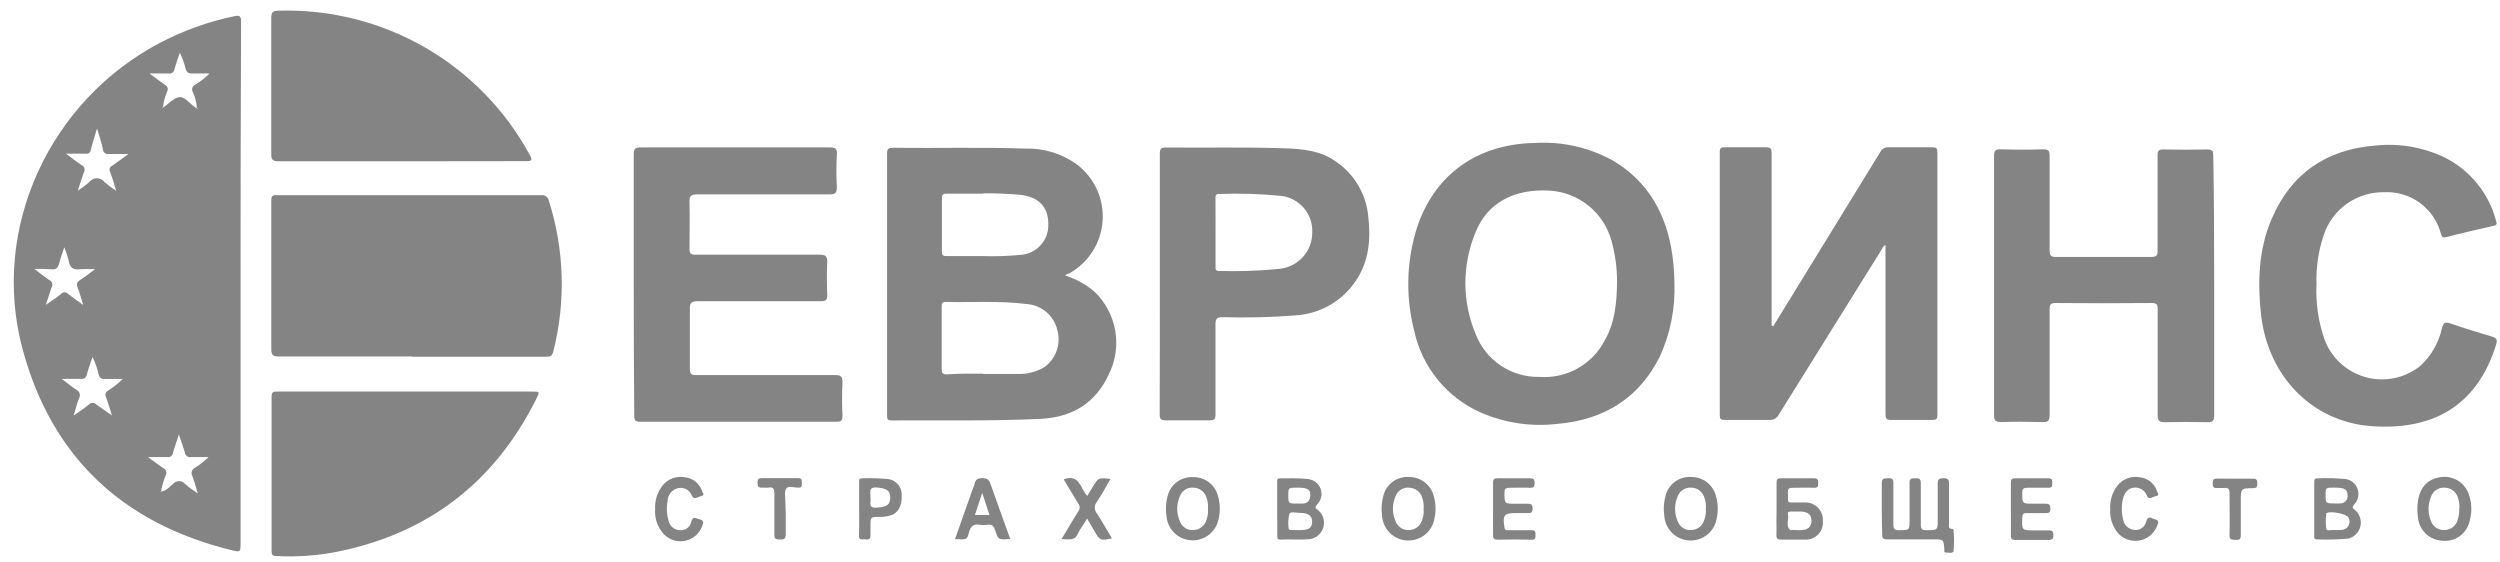 <svg xmlns="http://www.w3.org/2000/svg" width="169" height="38" viewBox="0 0 169 38" fill="none">
  <path d="M16.262 19.169V36.689C16.262 37.331 16.262 37.346 15.602 37.179C8.255 35.364 3.463 30.846 1.518 23.57C-0.654 15.441 3.34 6.796 10.875 2.862C12.442 2.049 14.114 1.455 15.844 1.095C16.213 1.017 16.297 1.096 16.297 1.468C16.271 7.369 16.259 13.269 16.262 19.169ZM13.307 7.346H13.372V7.312H13.312C13.291 6.934 13.195 6.564 13.032 6.222C13.008 6.181 12.993 6.135 12.987 6.087C12.982 6.04 12.986 5.991 13 5.945C13.014 5.899 13.037 5.857 13.068 5.82C13.098 5.783 13.136 5.753 13.18 5.732C13.541 5.522 13.872 5.264 14.164 4.966C13.721 4.966 13.352 4.966 12.982 4.966C12.712 4.966 12.618 4.873 12.544 4.642C12.457 4.267 12.326 3.904 12.155 3.558C12.017 3.98 11.889 4.324 11.791 4.677C11.786 4.724 11.771 4.769 11.747 4.81C11.723 4.851 11.69 4.886 11.652 4.913C11.613 4.941 11.569 4.96 11.523 4.969C11.476 4.978 11.428 4.977 11.382 4.966C11.003 4.966 10.623 4.966 10.106 4.966C10.54 5.285 10.85 5.535 11.18 5.756C11.25 5.793 11.303 5.855 11.328 5.931C11.353 6.006 11.348 6.087 11.313 6.159C11.146 6.515 11.046 6.899 11.018 7.292C11.018 7.253 10.973 7.253 10.949 7.292C10.944 7.306 10.944 7.322 10.949 7.336L11.003 7.287C11.387 7.032 11.756 6.59 12.15 6.566C12.544 6.541 12.904 7.13 13.332 7.336L13.307 7.346ZM10.875 33.23C11.239 33.196 11.456 32.916 11.702 32.71C11.751 32.652 11.812 32.606 11.881 32.574C11.95 32.542 12.025 32.525 12.101 32.525C12.177 32.525 12.252 32.542 12.321 32.574C12.39 32.606 12.451 32.652 12.5 32.71C12.741 32.926 12.992 33.097 13.372 33.358C13.229 32.867 13.13 32.514 12.992 32.151C12.946 32.059 12.938 31.953 12.971 31.855C13.003 31.758 13.073 31.677 13.165 31.631C13.504 31.426 13.817 31.181 14.095 30.899C13.657 30.899 13.283 30.899 12.909 30.899C12.862 30.909 12.814 30.908 12.768 30.898C12.722 30.888 12.678 30.869 12.64 30.841C12.602 30.813 12.569 30.778 12.545 30.738C12.521 30.697 12.506 30.652 12.5 30.605C12.392 30.223 12.254 29.845 12.091 29.369C11.934 29.86 11.801 30.242 11.687 30.625C11.681 30.668 11.667 30.71 11.644 30.747C11.622 30.785 11.592 30.817 11.556 30.843C11.521 30.868 11.481 30.887 11.438 30.896C11.395 30.906 11.351 30.907 11.308 30.899C10.919 30.899 10.525 30.899 10.003 30.899C10.431 31.209 10.737 31.449 11.062 31.66C11.141 31.7 11.2 31.769 11.229 31.852C11.258 31.936 11.252 32.027 11.214 32.107C11.061 32.462 10.951 32.834 10.885 33.215L10.84 33.264H10.88L10.875 33.23ZM6.546 8.724C6.383 9.274 6.24 9.706 6.137 10.133C6.134 10.173 6.123 10.212 6.104 10.247C6.085 10.282 6.058 10.313 6.026 10.338C5.994 10.362 5.956 10.379 5.917 10.387C5.878 10.396 5.837 10.396 5.797 10.388C5.388 10.388 4.975 10.388 4.458 10.388C4.876 10.697 5.187 10.947 5.521 11.163C5.566 11.182 5.606 11.212 5.638 11.248C5.67 11.285 5.694 11.328 5.708 11.374C5.722 11.421 5.726 11.47 5.719 11.518C5.712 11.566 5.695 11.612 5.669 11.653C5.531 12.026 5.418 12.409 5.26 12.889C5.528 12.72 5.783 12.532 6.024 12.325C6.083 12.24 6.162 12.171 6.255 12.123C6.347 12.075 6.449 12.05 6.553 12.05C6.657 12.05 6.76 12.075 6.852 12.123C6.944 12.171 7.023 12.24 7.083 12.325C7.326 12.535 7.584 12.727 7.856 12.899C7.698 12.409 7.59 11.997 7.442 11.609C7.421 11.575 7.408 11.538 7.403 11.498C7.398 11.459 7.402 11.419 7.414 11.381C7.427 11.343 7.447 11.309 7.474 11.28C7.501 11.25 7.533 11.227 7.57 11.212C7.92 10.976 8.255 10.721 8.678 10.412C8.186 10.412 7.777 10.412 7.393 10.412C7.343 10.424 7.291 10.424 7.241 10.414C7.191 10.404 7.144 10.384 7.102 10.354C7.061 10.324 7.026 10.286 7.001 10.242C6.975 10.198 6.959 10.149 6.955 10.098C6.876 9.656 6.733 9.254 6.57 8.724H6.546ZM7.575 28.108C7.417 27.617 7.309 27.22 7.166 26.842C7.145 26.804 7.132 26.762 7.128 26.719C7.124 26.676 7.129 26.632 7.142 26.591C7.155 26.549 7.177 26.511 7.206 26.479C7.235 26.446 7.27 26.419 7.309 26.401C7.669 26.181 8 25.917 8.294 25.616C7.856 25.616 7.481 25.616 7.112 25.616C7.062 25.626 7.011 25.627 6.961 25.617C6.912 25.607 6.864 25.587 6.823 25.558C6.781 25.528 6.746 25.491 6.72 25.448C6.693 25.405 6.676 25.357 6.669 25.307C6.578 24.901 6.439 24.507 6.255 24.134C6.117 24.551 5.97 24.929 5.871 25.312C5.866 25.359 5.852 25.404 5.829 25.445C5.805 25.486 5.774 25.522 5.736 25.55C5.698 25.578 5.654 25.599 5.608 25.609C5.562 25.619 5.514 25.62 5.467 25.611C5.073 25.611 4.674 25.611 4.172 25.611C4.566 25.91 4.852 26.146 5.157 26.347C5.211 26.37 5.259 26.405 5.298 26.449C5.337 26.492 5.366 26.544 5.383 26.6C5.401 26.656 5.406 26.715 5.398 26.773C5.39 26.831 5.37 26.886 5.339 26.936C5.201 27.274 5.122 27.632 4.985 28.088C5.393 27.794 5.714 27.598 6.014 27.338C6.079 27.273 6.168 27.237 6.26 27.237C6.352 27.237 6.441 27.273 6.506 27.338C6.856 27.588 7.191 27.814 7.6 28.108H7.575ZM2.32 18.178C2.719 18.478 3.015 18.728 3.34 18.934C3.384 18.954 3.424 18.983 3.456 19.019C3.488 19.056 3.512 19.099 3.526 19.145C3.54 19.192 3.544 19.241 3.537 19.289C3.531 19.337 3.514 19.384 3.487 19.424C3.359 19.778 3.251 20.141 3.098 20.607C3.512 20.312 3.837 20.116 4.138 19.861C4.167 19.829 4.202 19.804 4.241 19.787C4.281 19.769 4.323 19.761 4.367 19.761C4.41 19.761 4.452 19.769 4.492 19.787C4.531 19.804 4.566 19.829 4.596 19.861C4.896 20.101 5.216 20.317 5.625 20.616C5.487 20.17 5.398 19.827 5.27 19.503C5.142 19.179 5.187 19.066 5.443 18.909C5.699 18.752 6.034 18.483 6.428 18.198C6.1 18.179 5.771 18.179 5.443 18.198C4.99 18.257 4.719 18.134 4.65 17.634C4.573 17.32 4.471 17.014 4.344 16.716C4.206 17.133 4.088 17.457 4.005 17.786C3.921 18.114 3.798 18.237 3.453 18.203C3.084 18.176 2.714 18.168 2.345 18.178H2.32Z" fill="#848484"/>
  <path d="M27.875 24.096C24.861 24.096 21.847 24.096 18.833 24.096C18.464 24.096 18.34 24.007 18.34 23.639C18.34 20.267 18.34 16.893 18.34 13.518C18.34 13.16 18.528 13.189 18.759 13.194H28.835C31.416 13.194 33.992 13.194 36.572 13.194C36.632 13.184 36.694 13.187 36.753 13.2C36.812 13.214 36.868 13.24 36.918 13.275C36.967 13.311 37.009 13.356 37.041 13.408C37.073 13.46 37.094 13.517 37.104 13.577C38.154 16.882 38.256 20.412 37.4 23.772C37.326 24.086 37.168 24.115 36.907 24.115C33.893 24.115 30.879 24.115 27.87 24.115L27.875 24.096Z" fill="#848484"/>
  <path d="M72.001 18.62C72.723 18.849 73.392 19.217 73.971 19.704C74.714 20.41 75.21 21.335 75.387 22.342C75.565 23.349 75.413 24.387 74.956 25.302C74.055 27.265 72.464 28.212 70.346 28.314C66.993 28.476 63.634 28.398 60.28 28.422C60.009 28.422 59.965 28.329 59.965 28.089C59.965 22.175 59.965 16.265 59.965 10.359C59.965 10.045 60.073 9.991 60.349 9.991C63.333 10.025 66.318 9.942 69.297 10.045C70.564 10.004 71.808 10.389 72.829 11.139C73.41 11.587 73.87 12.172 74.167 12.841C74.465 13.511 74.591 14.243 74.533 14.973C74.476 15.703 74.238 16.407 73.84 17.022C73.442 17.637 72.896 18.145 72.252 18.498C72.174 18.498 72.095 18.542 72.001 18.62ZM66.426 25.278C67.204 25.278 67.982 25.278 68.761 25.278C69.392 25.306 70.019 25.155 70.568 24.841C70.969 24.561 71.272 24.162 71.433 23.7C71.594 23.238 71.605 22.738 71.464 22.27C71.348 21.804 71.086 21.387 70.716 21.078C70.346 20.77 69.887 20.586 69.406 20.553C67.584 20.323 65.756 20.45 63.929 20.411C63.663 20.411 63.658 20.548 63.658 20.749C63.658 22.148 63.658 23.551 63.658 24.954C63.658 25.224 63.722 25.312 64.003 25.307C64.811 25.248 65.618 25.258 66.426 25.258V25.278ZM66.451 13.091C65.525 13.091 64.747 13.091 63.988 13.091C63.762 13.091 63.673 13.14 63.673 13.386C63.673 14.592 63.673 15.804 63.673 17.011C63.673 17.252 63.747 17.315 63.979 17.31C64.776 17.31 65.569 17.31 66.362 17.31C67.231 17.341 68.102 17.314 68.967 17.232C69.498 17.203 69.995 16.965 70.351 16.572C70.706 16.178 70.89 15.661 70.864 15.132C70.864 13.989 70.218 13.312 68.972 13.17C68.134 13.091 67.293 13.059 66.451 13.072V13.091Z" fill="#848484"/>
  <path d="M119.871 22.055L122.584 17.639C124.091 15.186 125.598 12.733 127.105 10.28C127.156 10.175 127.237 10.088 127.338 10.03C127.439 9.973 127.555 9.947 127.672 9.956C128.657 9.956 129.632 9.956 130.597 9.956C130.848 9.956 130.966 9.981 130.966 10.29C130.966 16.216 130.966 22.145 130.966 28.074C130.966 28.344 130.868 28.388 130.631 28.388C129.701 28.388 128.77 28.388 127.844 28.388C127.509 28.388 127.46 28.28 127.46 27.981C127.46 24.351 127.46 20.725 127.46 17.095V16.56C127.278 16.653 127.233 16.81 127.155 16.938C124.856 20.62 122.558 24.31 120.26 28.006C120.202 28.13 120.107 28.234 119.988 28.302C119.869 28.371 119.732 28.401 119.595 28.388C118.61 28.388 117.586 28.388 116.581 28.388C116.33 28.388 116.256 28.325 116.256 28.064C116.256 22.138 116.256 16.21 116.256 10.28C116.256 10.015 116.34 9.956 116.586 9.956C117.517 9.956 118.447 9.956 119.378 9.956C119.713 9.956 119.762 10.074 119.762 10.368C119.762 14.087 119.762 17.806 119.762 21.525V22.015L119.871 22.055Z" fill="#848484"/>
  <path d="M113.188 19.042C113.265 20.783 112.927 22.518 112.203 24.105C110.79 26.926 108.431 28.373 105.309 28.653C103.529 28.864 101.725 28.598 100.083 27.882C98.957 27.38 97.966 26.62 97.188 25.666C96.411 24.712 95.869 23.589 95.607 22.388C95.033 20.177 95.067 17.854 95.705 15.662C96.69 12.325 99.335 9.74 103.792 9.662C105.626 9.557 107.453 9.975 109.056 10.868C111.45 12.301 112.651 14.499 113.045 17.192C113.133 17.805 113.181 18.423 113.188 19.042ZM109.312 19.071C109.316 18.111 109.185 17.155 108.923 16.231C108.663 15.313 108.123 14.499 107.379 13.9C106.634 13.301 105.722 12.946 104.767 12.885C102.349 12.747 100.541 13.709 99.748 15.701C99.294 16.789 99.06 17.956 99.06 19.135C99.06 20.314 99.294 21.481 99.748 22.569C100.077 23.439 100.669 24.186 101.442 24.707C102.214 25.228 103.13 25.497 104.063 25.479C104.966 25.545 105.87 25.344 106.659 24.899C107.448 24.455 108.087 23.787 108.495 22.981C109.17 21.804 109.293 20.479 109.312 19.071Z" fill="#848484"/>
  <path d="M42.841 19.165C42.841 16.25 42.841 13.341 42.841 10.427C42.841 10.049 42.95 9.966 43.334 9.966C47.602 9.966 51.861 9.966 56.109 9.966C56.488 9.966 56.601 10.064 56.572 10.456C56.532 11.187 56.532 11.919 56.572 12.649C56.572 13.091 56.429 13.14 56.045 13.14C53.09 13.14 50.106 13.14 47.141 13.14C46.688 13.14 46.594 13.268 46.609 13.69C46.639 14.735 46.609 15.779 46.609 16.824C46.609 17.143 46.712 17.222 47.018 17.217C49.82 17.217 52.627 17.217 55.429 17.217C55.803 17.217 55.922 17.315 55.922 17.708C55.887 18.453 55.892 19.18 55.922 19.945C55.922 20.293 55.813 20.362 55.488 20.362C52.715 20.362 49.938 20.362 47.165 20.362C46.717 20.362 46.624 20.489 46.634 20.911C46.634 22.25 46.634 23.6 46.634 24.939C46.634 25.282 46.722 25.356 47.057 25.356C50.189 25.356 53.321 25.356 56.458 25.356C56.887 25.356 56.951 25.483 56.951 25.871C56.916 26.617 56.916 27.343 56.951 28.113C56.951 28.476 56.828 28.511 56.517 28.511C52.112 28.511 47.704 28.511 43.295 28.511C42.955 28.511 42.876 28.432 42.876 28.098C42.846 25.047 42.841 22.103 42.841 19.165Z" fill="#848484"/>
  <path d="M149.68 19.346C149.68 22.256 149.68 25.17 149.68 28.084C149.68 28.462 149.576 28.55 149.187 28.54C148.242 28.517 147.296 28.517 146.35 28.54C145.986 28.54 145.858 28.462 145.858 28.079C145.858 25.69 145.858 23.3 145.858 20.911C145.858 20.587 145.799 20.484 145.444 20.484C143.287 20.504 141.129 20.504 138.968 20.484C138.618 20.484 138.55 20.587 138.554 20.911C138.554 23.291 138.554 25.665 138.554 28.04C138.554 28.467 138.426 28.555 138.032 28.53C137.116 28.506 136.2 28.501 135.289 28.53C134.915 28.53 134.797 28.442 134.797 28.069C134.797 24.051 134.797 20.033 134.797 16.015C134.797 14.19 134.797 12.37 134.797 10.545C134.797 10.157 134.905 10.084 135.289 10.094C136.23 10.123 137.175 10.123 138.121 10.094C138.49 10.094 138.554 10.206 138.554 10.54C138.554 12.659 138.554 14.784 138.554 16.918C138.554 17.256 138.618 17.374 138.988 17.369C141.135 17.369 143.277 17.369 145.425 17.369C145.804 17.369 145.858 17.242 145.853 16.913C145.853 14.774 145.853 12.64 145.853 10.506C145.853 10.192 145.922 10.099 146.242 10.104C147.227 10.126 148.212 10.126 149.197 10.104C149.532 10.104 149.62 10.177 149.616 10.515C149.67 13.459 149.68 16.403 149.68 19.346Z" fill="#848484"/>
  <path d="M27.402 26.47H35.951C36.488 26.47 36.498 26.47 36.271 26.931C33.435 32.632 28.884 36.12 22.615 37.332C21.317 37.574 19.994 37.659 18.675 37.587C18.409 37.587 18.36 37.484 18.36 37.243C18.36 33.76 18.36 30.282 18.36 26.803C18.36 26.45 18.527 26.47 18.768 26.47H27.402Z" fill="#848484"/>
  <path d="M78.404 19.17C78.404 16.226 78.404 13.317 78.404 10.388C78.404 10.059 78.483 9.966 78.823 9.971C81.492 10 84.156 9.932 86.826 10.025C88.042 10.069 89.249 10.172 90.273 10.898C90.897 11.315 91.421 11.866 91.805 12.51C92.189 13.155 92.425 13.876 92.494 14.622C92.671 16.162 92.553 17.663 91.642 18.998C91.191 19.67 90.59 20.229 89.886 20.632C89.182 21.034 88.394 21.27 87.584 21.319C85.946 21.449 84.302 21.49 82.659 21.441C82.285 21.441 82.167 21.505 82.167 21.932C82.167 23.958 82.167 25.989 82.167 28.02C82.167 28.339 82.083 28.418 81.768 28.413C80.783 28.413 79.798 28.413 78.813 28.413C78.473 28.413 78.394 28.334 78.394 28C78.409 25.047 78.404 22.108 78.404 19.17ZM82.172 15.711V17.997C82.172 18.164 82.142 18.321 82.408 18.316C83.786 18.358 85.164 18.309 86.535 18.169C87.136 18.098 87.691 17.808 88.091 17.356C88.492 16.903 88.711 16.319 88.707 15.716C88.736 15.111 88.532 14.519 88.138 14.059C87.744 13.598 87.188 13.305 86.584 13.238C85.198 13.105 83.805 13.062 82.413 13.111C82.157 13.111 82.167 13.248 82.167 13.425C82.172 14.205 82.172 14.95 82.172 15.711Z" fill="#848484"/>
  <path d="M156.595 19.194C156.532 20.491 156.725 21.788 157.161 23.011C157.396 23.614 157.769 24.154 158.251 24.587C158.734 25.02 159.312 25.333 159.938 25.503C160.565 25.672 161.223 25.691 161.859 25.56C162.494 25.429 163.09 25.151 163.598 24.748C164.346 24.066 164.862 23.169 165.076 22.182C165.179 21.784 165.307 21.745 165.671 21.873C166.587 22.192 167.518 22.476 168.449 22.751C168.754 22.839 168.843 22.942 168.745 23.271C167.43 27.578 164.278 29.109 160.284 28.805C156.29 28.501 153.315 25.439 152.847 21.274C152.601 19.067 152.68 16.859 153.561 14.808C154.871 11.732 157.255 10.098 160.589 9.838C162.207 9.668 163.84 9.955 165.302 10.667C166.153 11.101 166.901 11.711 167.495 12.457C168.09 13.202 168.518 14.066 168.749 14.99C168.809 15.176 168.749 15.22 168.587 15.259C167.508 15.514 166.43 15.75 165.356 16.03C165.149 16.079 165.061 16.03 165.012 15.819C164.796 14.977 164.294 14.236 163.592 13.721C162.89 13.206 162.031 12.949 161.16 12.993C160.262 12.979 159.382 13.251 158.649 13.77C157.917 14.289 157.37 15.027 157.088 15.878C156.726 16.945 156.559 18.068 156.595 19.194Z" fill="#848484"/>
  <path d="M27.201 10.903C24.409 10.903 21.622 10.903 18.829 10.903C18.465 10.903 18.337 10.824 18.337 10.447C18.337 7.372 18.337 4.295 18.337 1.214C18.337 0.836 18.45 0.723 18.829 0.723C22.291 0.618 25.713 1.475 28.713 3.198C31.714 4.922 34.173 7.444 35.815 10.481C35.992 10.805 35.977 10.893 35.574 10.893C32.776 10.898 29.989 10.903 27.201 10.903Z" fill="#848484"/>
  <path d="M127.208 34.417C127.208 33.834 127.208 33.25 127.208 32.671C127.208 32.313 127.38 32.342 127.616 32.332C127.853 32.322 128.001 32.332 127.991 32.656C127.991 33.583 127.991 34.51 127.991 35.433C127.991 35.786 128.094 35.85 128.414 35.84C129.084 35.84 129.084 35.84 129.084 35.148C129.084 34.309 129.084 33.475 129.084 32.641C129.084 32.298 129.256 32.342 129.468 32.332C129.68 32.322 129.852 32.332 129.847 32.651C129.847 33.593 129.847 34.535 129.847 35.472C129.847 35.776 129.941 35.845 130.227 35.84C130.99 35.84 130.99 35.84 130.99 35.099C130.99 34.358 130.99 33.49 130.99 32.685C130.99 32.357 131.118 32.337 131.379 32.327C131.64 32.317 131.758 32.401 131.753 32.7C131.753 33.593 131.753 34.491 131.753 35.384C131.753 35.545 131.679 35.766 131.98 35.752C132.008 35.756 132.035 35.77 132.054 35.791C132.105 36.292 132.105 36.796 132.054 37.297C131.916 37.42 131.743 37.351 131.561 37.351C131.379 37.351 131.443 37.214 131.438 37.12C131.384 36.463 131.384 36.463 130.734 36.463C129.685 36.463 128.636 36.463 127.587 36.463C127.311 36.463 127.222 36.389 127.237 36.115C127.222 35.551 127.208 34.986 127.208 34.417Z" fill="#848484"/>
  <path d="M86.337 34.403V32.612C86.337 32.484 86.308 32.332 86.524 32.337C87.15 32.337 87.785 32.308 88.401 32.381C88.592 32.397 88.776 32.466 88.93 32.582C89.083 32.697 89.201 32.854 89.268 33.033C89.336 33.213 89.351 33.408 89.312 33.596C89.272 33.783 89.18 33.956 89.046 34.094C88.883 34.28 88.883 34.339 89.085 34.471C89.252 34.605 89.376 34.783 89.444 34.984C89.513 35.186 89.521 35.403 89.469 35.609C89.418 35.816 89.307 36.003 89.152 36.149C88.997 36.295 88.802 36.394 88.593 36.434C87.908 36.522 87.219 36.434 86.534 36.478C86.322 36.478 86.347 36.336 86.347 36.203L86.337 34.403ZM87.731 35.835H87.864C88.475 35.835 88.691 35.688 88.701 35.286C88.711 34.883 88.465 34.668 87.874 34.672C87.623 34.672 87.238 34.555 87.16 34.736C87.083 35.049 87.066 35.374 87.11 35.693C87.11 35.815 87.189 35.83 87.287 35.83L87.731 35.835ZM87.731 32.965C87.091 32.965 87.091 32.965 87.091 33.456C87.091 34.04 87.091 34.04 87.677 34.04C87.811 34.047 87.946 34.047 88.081 34.04C88.211 34.04 88.336 33.988 88.429 33.896C88.521 33.804 88.573 33.679 88.573 33.549C88.612 33.108 88.425 32.965 87.746 32.965H87.731Z" fill="#848484"/>
  <path d="M156.443 34.354V32.607C156.443 32.47 156.443 32.333 156.635 32.337C157.264 32.309 157.894 32.322 158.521 32.377C158.708 32.398 158.886 32.47 159.035 32.585C159.183 32.7 159.297 32.854 159.364 33.029C159.43 33.205 159.447 33.395 159.412 33.579C159.378 33.764 159.292 33.935 159.166 34.074C158.994 34.28 158.994 34.339 159.211 34.486C159.364 34.621 159.477 34.794 159.539 34.988C159.601 35.182 159.608 35.389 159.561 35.587C159.513 35.785 159.412 35.966 159.269 36.111C159.126 36.256 158.946 36.359 158.748 36.409C158.045 36.471 157.34 36.49 156.635 36.464C156.384 36.464 156.448 36.282 156.443 36.15V34.354ZM157.777 35.826C157.965 35.826 158.117 35.826 158.27 35.826C158.367 35.824 158.462 35.798 158.546 35.75C158.63 35.701 158.7 35.632 158.75 35.549C158.799 35.466 158.826 35.371 158.829 35.274C158.831 35.178 158.808 35.082 158.762 34.996C158.649 34.727 157.467 34.506 157.255 34.702C157.255 34.702 157.255 34.727 157.255 34.737C157.211 35.072 157.211 35.412 157.255 35.747C157.3 35.944 157.62 35.791 157.777 35.831V35.826ZM157.846 32.961C157.211 32.961 157.211 32.961 157.211 33.451C157.211 34.03 157.211 34.03 157.802 34.03C157.937 34.04 158.071 34.04 158.206 34.03C158.275 34.031 158.343 34.016 158.407 33.989C158.47 33.961 158.527 33.92 158.573 33.869C158.62 33.819 158.655 33.759 158.676 33.693C158.698 33.628 158.705 33.559 158.698 33.49C158.689 33.083 158.501 32.966 157.866 32.966L157.846 32.961Z" fill="#848484"/>
  <path d="M120.097 34.403C120.097 33.804 120.097 33.21 120.097 32.612C120.097 32.396 120.161 32.332 120.378 32.332C121.127 32.332 121.855 32.332 122.619 32.332C122.88 32.332 122.909 32.44 122.909 32.651C122.909 32.862 122.909 32.985 122.624 32.975C122.131 32.95 121.668 32.975 121.191 32.975C120.944 32.975 120.831 33.034 120.861 33.294C120.875 33.442 120.875 33.592 120.861 33.74C120.861 33.917 120.92 33.976 121.092 33.966C121.393 33.966 121.688 33.966 121.988 33.966C122.158 33.957 122.327 33.985 122.484 34.048C122.642 34.11 122.784 34.205 122.901 34.327C123.019 34.449 123.108 34.595 123.164 34.754C123.22 34.914 123.24 35.083 123.225 35.251C123.237 35.416 123.214 35.581 123.156 35.736C123.098 35.891 123.008 36.032 122.89 36.148C122.773 36.265 122.631 36.355 122.475 36.412C122.32 36.468 122.154 36.491 121.988 36.478C121.466 36.478 120.939 36.478 120.417 36.478C120.166 36.478 120.073 36.409 120.087 36.154C120.102 35.899 120.087 35.555 120.087 35.261L120.097 34.403ZM121.496 35.835H121.722C122.215 35.835 122.461 35.619 122.456 35.197C122.451 34.775 122.205 34.599 121.732 34.579C121.525 34.579 121.314 34.579 121.107 34.579C120.9 34.579 120.831 34.614 120.87 34.795C120.944 35.139 120.688 35.521 121.008 35.825C121.038 35.855 121.122 35.825 121.181 35.825L121.496 35.835Z" fill="#848484"/>
  <path d="M163.411 34.486C163.411 33.191 163.903 32.47 164.854 32.278C165.274 32.181 165.715 32.243 166.091 32.452C166.468 32.662 166.751 33.004 166.888 33.412C167.108 34.022 167.12 34.688 166.922 35.305C166.818 35.7 166.574 36.043 166.236 36.272C165.897 36.501 165.487 36.6 165.08 36.551C164.673 36.529 164.287 36.363 163.99 36.084C163.694 35.804 163.506 35.43 163.46 35.026C163.426 34.81 163.421 34.584 163.411 34.486ZM166.253 34.393C166.273 34.12 166.234 33.845 166.139 33.588C166.073 33.404 165.95 33.245 165.789 33.133C165.627 33.022 165.435 32.963 165.238 32.965C165.041 32.956 164.847 33.011 164.684 33.122C164.521 33.232 164.4 33.393 164.337 33.579C164.227 33.842 164.17 34.123 164.17 34.408C164.17 34.692 164.227 34.974 164.337 35.237C164.405 35.422 164.532 35.579 164.698 35.686C164.864 35.793 165.06 35.844 165.258 35.831C165.454 35.827 165.644 35.762 165.801 35.644C165.958 35.525 166.073 35.361 166.129 35.173C166.221 34.924 166.257 34.658 166.238 34.393H166.253Z" fill="#848484"/>
  <path d="M78.817 34.486C78.809 34.155 78.85 33.824 78.94 33.505C79.032 33.141 79.246 32.818 79.547 32.591C79.848 32.364 80.217 32.245 80.594 32.254C80.98 32.234 81.36 32.344 81.674 32.566C81.988 32.789 82.217 33.111 82.323 33.481C82.503 34.071 82.503 34.701 82.323 35.291C82.203 35.669 81.958 35.997 81.629 36.22C81.3 36.444 80.904 36.551 80.506 36.523C80.109 36.496 79.731 36.337 79.436 36.071C79.14 35.804 78.943 35.447 78.876 35.055C78.846 34.867 78.826 34.677 78.817 34.486ZM81.658 34.379C81.684 34.094 81.638 33.807 81.525 33.544C81.456 33.377 81.34 33.233 81.191 33.13C81.041 33.027 80.865 32.97 80.683 32.966C80.494 32.947 80.305 32.989 80.142 33.085C79.979 33.181 79.851 33.327 79.777 33.5C79.647 33.779 79.579 34.083 79.579 34.391C79.579 34.698 79.647 35.002 79.777 35.281C79.849 35.456 79.975 35.603 80.137 35.702C80.299 35.801 80.489 35.846 80.678 35.831C80.875 35.825 81.064 35.758 81.221 35.639C81.377 35.52 81.492 35.356 81.55 35.168C81.644 34.916 81.681 34.647 81.658 34.379Z" fill="#848484"/>
  <path d="M93.395 34.481C93.387 34.15 93.429 33.819 93.518 33.5C93.614 33.121 93.841 32.788 94.158 32.558C94.476 32.328 94.864 32.217 95.256 32.244C95.641 32.243 96.015 32.372 96.318 32.608C96.621 32.845 96.835 33.177 96.926 33.549C97.068 34.055 97.08 34.588 96.96 35.099C96.88 35.512 96.656 35.884 96.326 36.147C95.997 36.411 95.584 36.549 95.162 36.538C94.74 36.527 94.336 36.367 94.021 36.086C93.707 35.806 93.502 35.423 93.444 35.006C93.41 34.81 93.405 34.599 93.395 34.481ZM96.237 34.422C96.261 34.139 96.222 33.855 96.123 33.588C96.06 33.411 95.944 33.257 95.791 33.147C95.638 33.037 95.455 32.975 95.266 32.97C95.07 32.949 94.873 32.994 94.705 33.097C94.537 33.2 94.409 33.356 94.34 33.539C94.222 33.807 94.161 34.096 94.161 34.388C94.161 34.68 94.222 34.969 94.34 35.237C94.408 35.421 94.534 35.578 94.699 35.686C94.864 35.793 95.059 35.843 95.256 35.831C95.453 35.827 95.643 35.762 95.8 35.644C95.957 35.526 96.072 35.361 96.128 35.173C96.22 34.934 96.258 34.678 96.237 34.422Z" fill="#848484"/>
  <path d="M112.473 34.481C112.465 34.15 112.506 33.819 112.596 33.5C112.692 33.12 112.919 32.786 113.238 32.556C113.557 32.327 113.947 32.216 114.339 32.244C114.723 32.244 115.096 32.373 115.398 32.61C115.7 32.846 115.913 33.177 116.004 33.549C116.146 34.055 116.157 34.588 116.038 35.099C115.958 35.512 115.733 35.884 115.404 36.147C115.075 36.41 114.663 36.549 114.24 36.538C113.818 36.526 113.414 36.366 113.099 36.086C112.784 35.806 112.58 35.423 112.522 35.006C112.487 34.81 112.482 34.594 112.473 34.481ZM115.314 34.408C115.342 34.118 115.298 33.827 115.186 33.559C115.119 33.383 115 33.232 114.843 33.126C114.688 33.02 114.503 32.964 114.315 32.965C114.126 32.953 113.938 33 113.778 33.101C113.618 33.201 113.494 33.349 113.423 33.524C113.299 33.798 113.235 34.095 113.235 34.395C113.235 34.696 113.299 34.992 113.423 35.266C113.496 35.449 113.626 35.604 113.795 35.706C113.964 35.808 114.162 35.852 114.359 35.83C114.548 35.82 114.73 35.752 114.879 35.637C115.029 35.521 115.139 35.363 115.196 35.183C115.294 34.936 115.334 34.672 115.314 34.408Z" fill="#848484"/>
  <path d="M135.935 34.383C135.935 33.804 135.935 33.22 135.935 32.642C135.935 32.411 135.989 32.328 136.23 32.333C136.979 32.333 137.708 32.333 138.476 32.333C138.772 32.333 138.727 32.499 138.732 32.676C138.737 32.852 138.732 32.98 138.476 32.97C138.013 32.97 137.545 32.97 137.082 32.97C136.802 32.97 136.698 33.024 136.703 33.328C136.703 34.05 136.703 34.05 137.432 34.05C137.703 34.05 137.974 34.05 138.24 34.05C138.506 34.05 138.609 34.094 138.604 34.388C138.599 34.682 138.476 34.692 138.254 34.687C137.836 34.687 137.412 34.687 136.994 34.687C136.792 34.687 136.718 34.727 136.708 34.952C136.669 35.855 136.659 35.855 137.565 35.855C137.88 35.855 138.195 35.855 138.511 35.855C138.826 35.855 138.791 36.002 138.806 36.208C138.821 36.414 138.713 36.498 138.491 36.498C137.742 36.498 137.013 36.498 136.245 36.498C135.974 36.498 135.925 36.395 135.935 36.159C135.945 35.551 135.935 34.967 135.935 34.383Z" fill="#848484"/>
  <path d="M100.929 34.378C100.929 33.799 100.929 33.215 100.929 32.636C100.929 32.401 101.003 32.328 101.235 32.333C101.97 32.333 102.704 32.333 103.436 32.333C103.677 32.333 103.737 32.406 103.737 32.636C103.737 32.867 103.702 32.99 103.421 32.975C102.958 32.95 102.495 32.975 102.033 32.975C101.781 32.975 101.703 33.039 101.703 33.294C101.703 34.054 101.703 34.054 102.436 34.054C102.692 34.054 102.929 34.054 103.2 34.054C103.471 34.054 103.608 34.054 103.604 34.393C103.599 34.731 103.402 34.682 103.2 34.682C102.998 34.682 102.752 34.682 102.525 34.682C101.663 34.682 101.57 34.805 101.703 35.664C101.737 35.88 101.861 35.84 101.989 35.84C102.481 35.84 103.003 35.84 103.515 35.84C103.771 35.84 103.81 35.938 103.801 36.154C103.791 36.37 103.801 36.493 103.53 36.483C102.765 36.463 102.002 36.463 101.24 36.483C100.959 36.483 100.924 36.37 100.929 36.139C100.939 35.541 100.929 34.962 100.929 34.378Z" fill="#848484"/>
  <path d="M68.294 36.434C67.501 36.498 67.481 36.503 67.269 35.831C67.181 35.561 67.062 35.433 66.777 35.472C66.599 35.499 66.418 35.499 66.24 35.472C65.812 35.404 65.605 35.575 65.501 35.997C65.383 36.488 65.349 36.488 64.561 36.439L65.748 33.078C65.797 32.971 65.838 32.859 65.871 32.745C65.925 32.431 66.078 32.328 66.412 32.323C66.747 32.318 66.87 32.46 66.969 32.745C67.392 33.966 67.841 35.178 68.294 36.434ZM66.398 33.319L65.905 34.815H66.89L66.398 33.319Z" fill="#848484"/>
  <path d="M71.759 36.444C72.153 35.786 72.513 35.168 72.892 34.569C72.951 34.494 72.983 34.402 72.983 34.307C72.983 34.212 72.951 34.119 72.892 34.044C72.557 33.5 72.237 32.95 71.907 32.401C72.99 32.013 73.03 33.034 73.498 33.524C73.626 33.309 73.749 33.112 73.872 32.911C74.251 32.283 74.251 32.283 75.069 32.377C74.763 32.901 74.488 33.426 74.153 33.912C74.059 34.024 74.007 34.166 74.007 34.312C74.007 34.458 74.059 34.599 74.153 34.712C74.507 35.256 74.827 35.825 75.167 36.39C74.409 36.566 74.355 36.542 73.98 35.899L73.488 35.05C73.32 35.33 73.163 35.575 72.995 35.825C72.665 36.488 72.665 36.488 71.759 36.444Z" fill="#848484"/>
  <path d="M58.078 34.363V32.617C58.078 32.489 58.048 32.332 58.26 32.337C58.873 32.311 59.487 32.329 60.097 32.391C60.35 32.441 60.576 32.58 60.734 32.783C60.892 32.986 60.97 33.239 60.954 33.495C60.984 34.211 60.703 34.702 60.181 34.849C59.936 34.917 59.682 34.948 59.427 34.942C58.846 34.942 58.846 34.942 58.846 35.536C58.846 35.761 58.846 35.982 58.846 36.208C58.846 36.542 58.63 36.458 58.452 36.458C58.275 36.458 58.058 36.532 58.068 36.198C58.093 35.59 58.078 34.977 58.078 34.363ZM58.841 33.637C58.93 33.878 58.595 34.373 59.28 34.319C59.964 34.265 60.176 34.113 60.181 33.637C60.186 33.161 59.925 33.009 59.289 32.956C58.654 32.901 58.876 33.338 58.841 33.637Z" fill="#848484"/>
  <path d="M44.289 34.422C44.255 33.849 44.429 33.282 44.782 32.828C44.959 32.603 45.196 32.431 45.465 32.332C45.735 32.232 46.026 32.209 46.309 32.264C46.572 32.292 46.821 32.397 47.025 32.564C47.23 32.731 47.381 32.954 47.461 33.206C47.5 33.304 47.663 33.475 47.431 33.524C47.2 33.574 46.939 33.824 46.776 33.524C46.713 33.339 46.584 33.183 46.414 33.085C46.243 32.988 46.043 32.956 45.85 32.995C45.65 33.038 45.47 33.147 45.339 33.305C45.207 33.462 45.133 33.658 45.127 33.863C45.044 34.305 45.066 34.76 45.191 35.192C45.226 35.37 45.321 35.531 45.459 35.648C45.598 35.766 45.772 35.834 45.954 35.84C46.129 35.86 46.305 35.814 46.448 35.712C46.591 35.609 46.69 35.457 46.727 35.286C46.84 34.82 47.077 35.065 47.308 35.114C47.648 35.193 47.525 35.399 47.451 35.605C47.351 35.859 47.185 36.083 46.971 36.253C46.756 36.424 46.5 36.534 46.228 36.574C45.957 36.614 45.68 36.582 45.425 36.48C45.17 36.379 44.946 36.212 44.777 35.997C44.419 35.553 44.244 34.99 44.289 34.422Z" fill="#848484"/>
  <path d="M142.652 34.408C142.615 33.836 142.791 33.27 143.145 32.819C143.325 32.595 143.563 32.425 143.833 32.328C144.103 32.231 144.395 32.211 144.677 32.269C144.94 32.299 145.188 32.405 145.391 32.574C145.594 32.743 145.743 32.968 145.819 33.221C145.858 33.324 146.006 33.491 145.765 33.53C145.524 33.569 145.272 33.829 145.139 33.53C145.076 33.337 144.944 33.174 144.768 33.072C144.591 32.97 144.384 32.935 144.184 32.975C143.77 33.049 143.539 33.407 143.46 33.991C143.406 34.376 143.43 34.768 143.529 35.144C143.563 35.323 143.654 35.486 143.789 35.608C143.924 35.73 144.096 35.805 144.278 35.821C144.46 35.846 144.644 35.801 144.794 35.695C144.944 35.59 145.048 35.431 145.085 35.252C145.213 34.791 145.455 35.056 145.676 35.105C146.031 35.183 145.868 35.409 145.799 35.595C145.697 35.844 145.531 36.063 145.318 36.229C145.106 36.395 144.854 36.504 144.586 36.545C144.319 36.585 144.046 36.556 143.793 36.46C143.541 36.364 143.317 36.205 143.145 35.998C142.784 35.549 142.609 34.981 142.652 34.408Z" fill="#848484"/>
  <path d="M151.114 32.357C151.503 32.357 151.892 32.357 152.276 32.357C152.542 32.357 152.601 32.445 152.596 32.686C152.591 32.926 152.547 32.995 152.301 33C151.478 33 151.478 33.029 151.478 33.873C151.478 34.619 151.478 35.345 151.478 36.105C151.478 36.365 151.478 36.517 151.133 36.498C150.789 36.478 150.705 36.473 150.715 36.125C150.744 35.203 150.715 34.275 150.715 33.353C150.715 33.063 150.636 32.946 150.341 32.99C150.193 32.99 150.04 32.99 149.892 32.99C149.622 33.024 149.577 32.892 149.577 32.656C149.577 32.421 149.646 32.343 149.883 32.352C150.306 32.357 150.71 32.357 151.114 32.357Z" fill="#848484"/>
  <path d="M53.116 34.712C53.116 35.178 53.116 35.639 53.116 36.1C53.116 36.4 53.032 36.483 52.742 36.468C52.451 36.454 52.338 36.468 52.348 36.12C52.348 35.208 52.348 34.295 52.348 33.388C52.348 33.064 52.293 32.897 51.939 32.961C51.806 32.985 51.668 32.961 51.535 32.961C51.269 32.99 51.21 32.877 51.21 32.632C51.21 32.387 51.269 32.318 51.51 32.323C52.323 32.323 53.131 32.323 53.943 32.323C54.175 32.323 54.219 32.416 54.204 32.617C54.19 32.818 54.254 32.971 53.953 32.966C53.653 32.961 53.283 32.823 53.145 33.029C53.008 33.236 53.096 33.603 53.091 33.898L53.116 34.712Z" fill="#848484"/>
</svg>